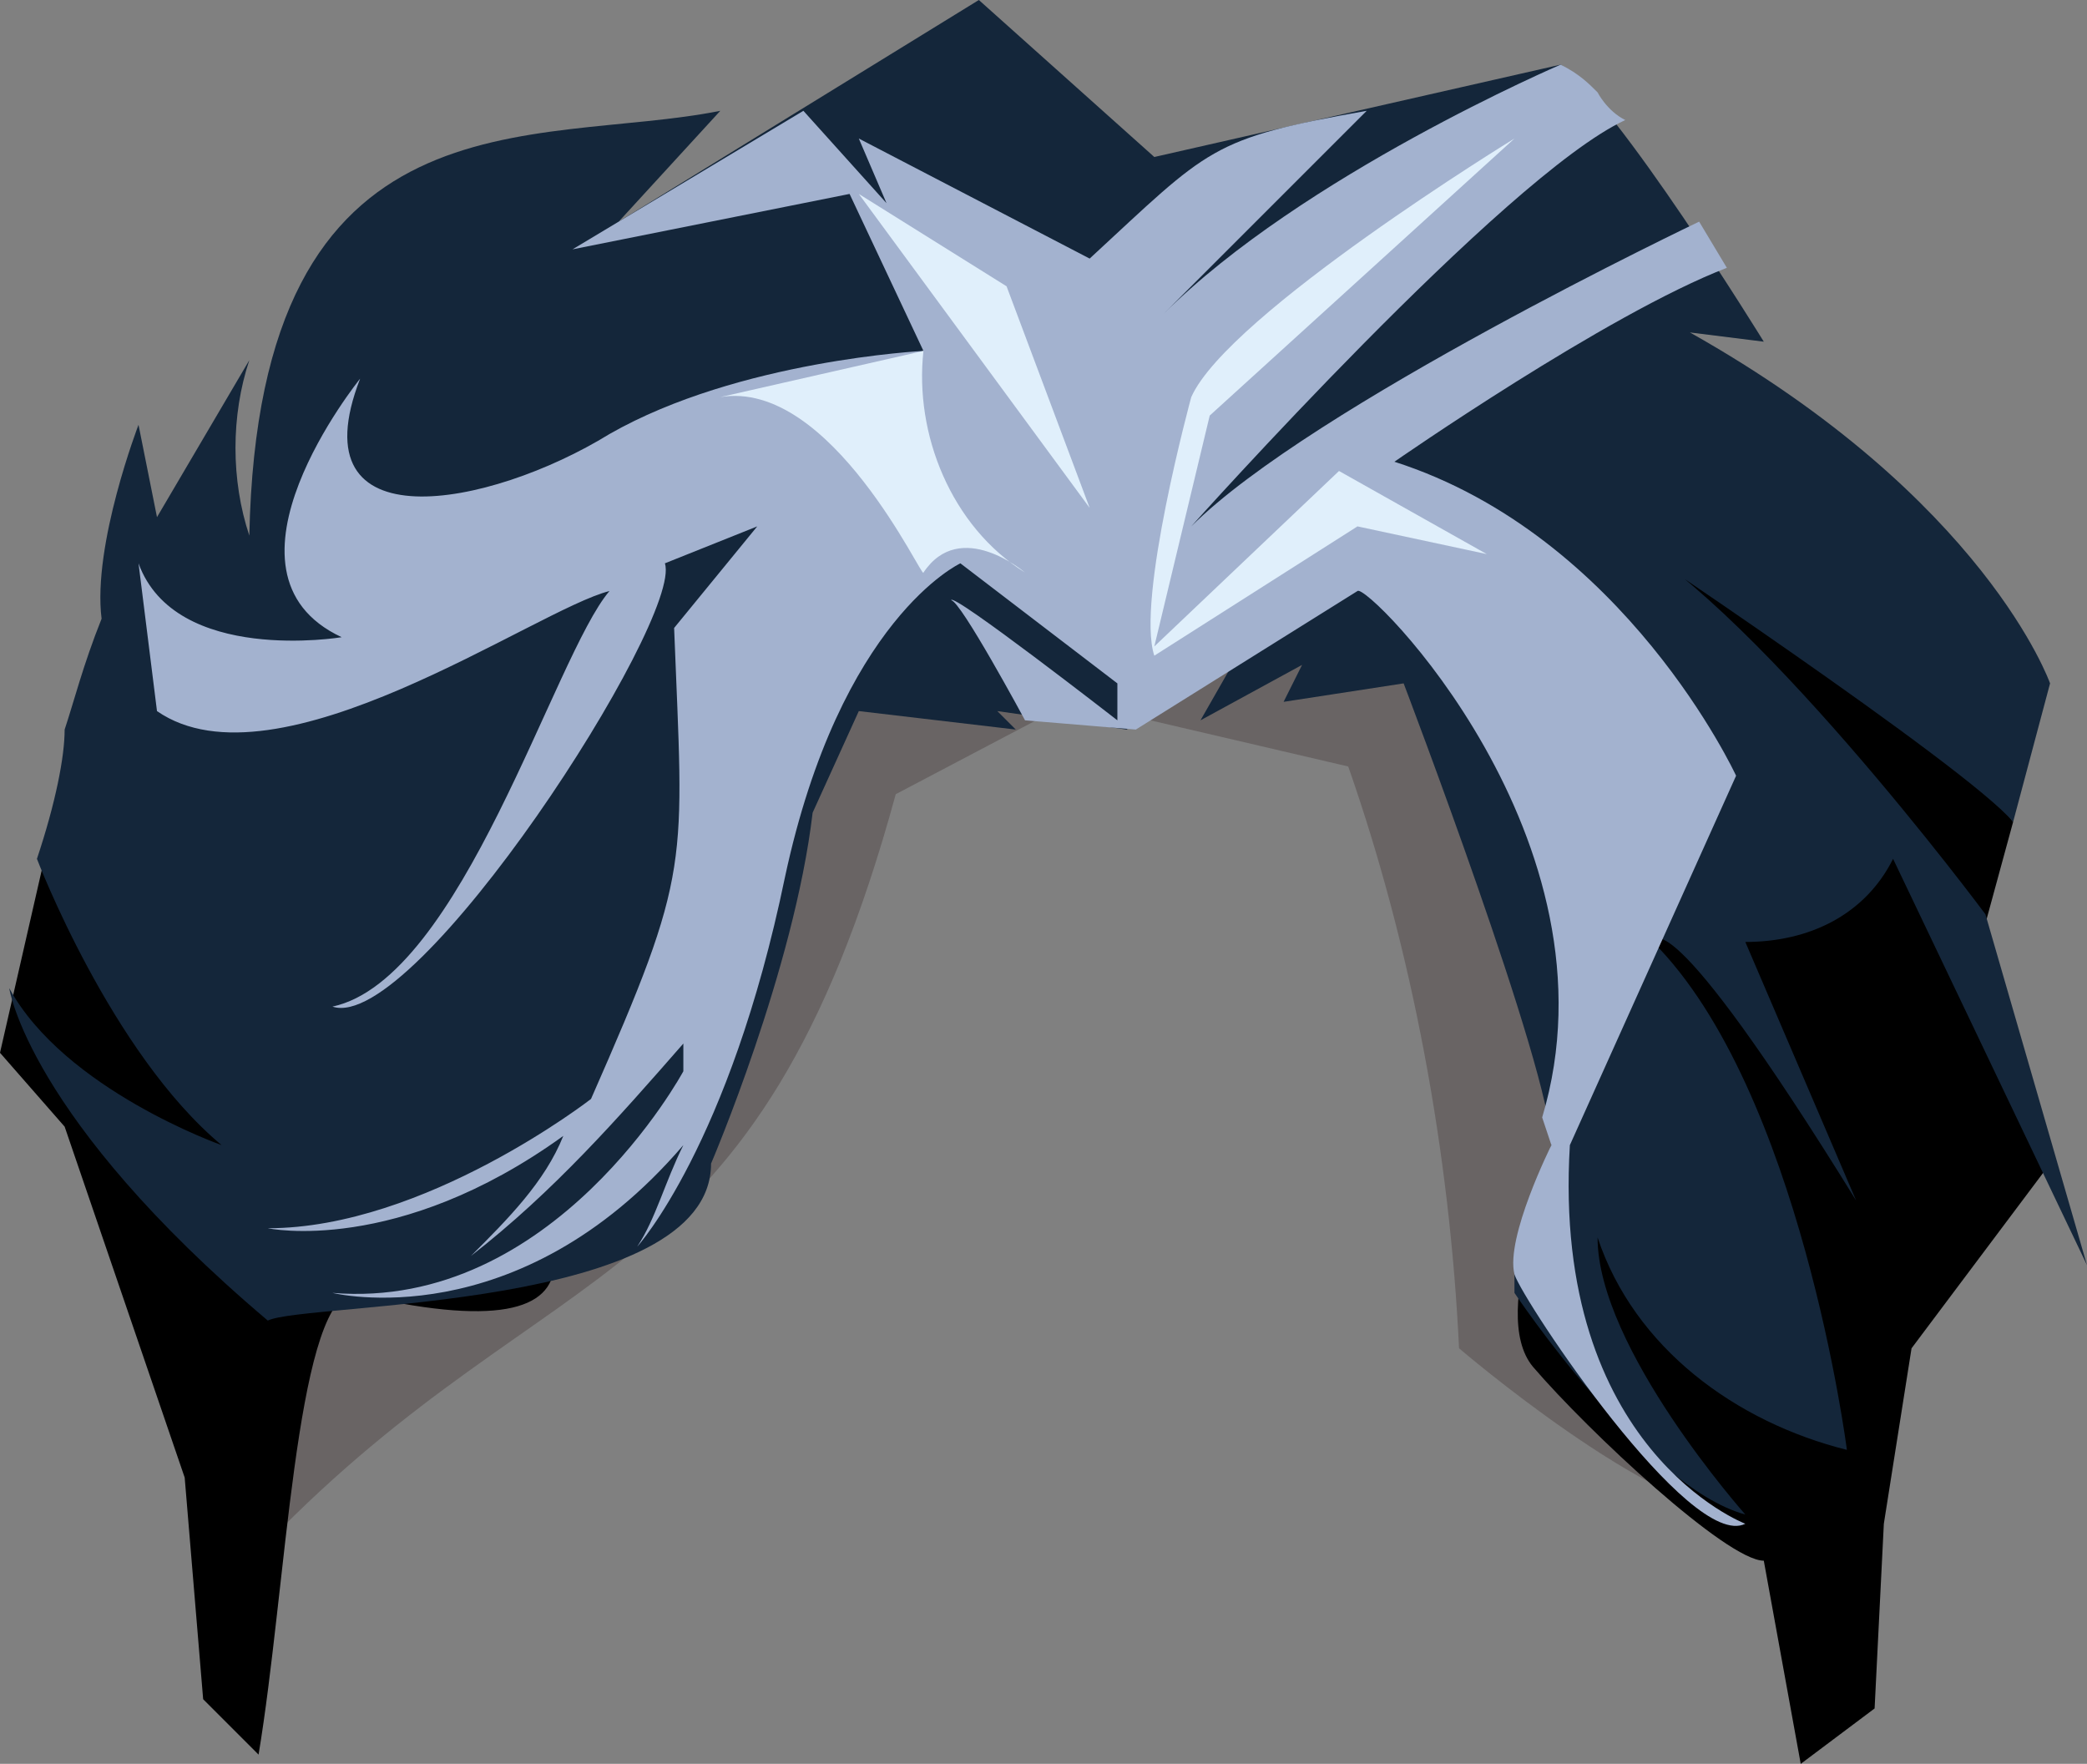 <?xml version="1.0" encoding="UTF-8" standalone="no"?>
<svg
   width="226"
   height="191"
   viewBox="0 0 226 191"
   version="1.1"
   id="svg24"
   sodipodi:docname="cb-layer-1223.svg"
   xmlns:inkscape="http://www.inkscape.org/namespaces/inkscape"
   xmlns:sodipodi="http://sodipodi.sourceforge.net/DTD/sodipodi-0.dtd"
   xmlns="http://www.w3.org/2000/svg"
   xmlns:svg="http://www.w3.org/2000/svg">
  <rect x="0" y="0" width="226" height="191" fill="#808080" stroke="none"/>
  <sodipodi:namedview
     id="namedview26"
     pagecolor="#ffffff"
     bordercolor="#666666"
     borderopacity="1.0"
     inkscape:pageshadow="2"
     inkscape:pageopacity="0.0"
     inkscape:pagecheckerboard="0" />
  <defs
     id="defs2" />
  <g
     id="id-100858">
    <g
       transform="translate(23,47)"
       fill="#2e1c1c"
       opacity="0.28"
       id="id-100859">
      <path
         d="M 6,120 C 37,88 59,94 74,39 l 19,-10 30,7 c 7,20 11,42 12,63 0,0 21,18 31,18 C 176,117 175,6 117,3 60,-1 -23,61 6,120 Z"
         id="id-100860" />
    </g>
    <g
       transform="translate(0,53)"
       fill="#000000"
       id="id-100861">
      <path
         d="m 195,138 8,-6 1,-20 3,-19 15,-20 -7,-26 3,-11 c -54,-75 -65,-18 -49,36 0,0 -8,17 -3,23 6,7 21,21 25,21 z"
         id="path6" />
      <path
         d="M 28,137 22,131 20,107 7,69 0,61 8,26 c 1,1 93,76 30,61 -6,2 -7,32 -10,50 z"
         id="path8" />
    </g>
    <g
       transform="translate(1)"
       fill="#14263a"
       id="id-100864">
      <path
         d="m 167,124 c -2,6 -3,10 -4,12 0,1 0,2 0,4 0,0 14,21 25,24 0,0 -16,-18 -16,-30 4,12 15,20 27,23 0,0 -5,-39 -21,-55 0,0 1,-6 22,28 l -12,-28 c 7,0 13,-3 16,-9 l 21,44 -11,-38 c 0,0 -26,-35 -41,-42 0,0 39,26 44,32 l 4,-15 c 0,0 -7,-20 -39,-38 l 8,1 C 190,37 174,11 168,7 L 124,17 105,0 66,24 77,12 C 57,16 27,9 26,58 24,52 24,45 26,39 L 16,56 14,46 c 0,0 -5,13 -4,21 -2,5 -3,9 -4,12 0,3 -1,8 -3,14 0,0 8,21 20,31 0,0 -17,-6 -23,-17 0,0 2,14 28,36 4,-2 48,-1 48,-17 0,0 9,-21 11,-38 l 5,-11 17,2 -2,-2 14,2 12,-8 -4,7 11,-6 -2,4 13,-2 c 0,0 16,42 16,50 z"
         id="path11" />
    </g>
    <g
       transform="translate(15,7)"
       id="id-100866">
      <path
         d="m 174,158 c 0,0 -21,-8 -19,-41 l 18,-40 c 0,0 -12,-26 -37,-34 0,0 23,-16 36,-21 l -3,-5 c 0,0 -42,20 -55,33 0,0 34,-38 47,-44 -2,-1 -3,-3 -3,-3 -1,-1 -2,-2 -4,-3 0,0 -28,12 -43,27 L 133,5 C 116,8 116,9 103,21 L 78,8 81,15 72,5 47,20 77,14 85,31 C 85,31 65,32 51,40 38,48 17,52 24,34 24,34 7,55 22,62 22,62 4,65 0,54 l 2,16 c 13,9 41,-11 49,-13 -6,7 -16,42 -30,45 9,3 38,-42 36,-48 l 10,-4 -9,11 c 1,26 2,26 -9,51 0,0 -18,14 -35,14 0,0 14,3 32,-10 -2,5 -6,9 -10,13 9,-7 16,-15 23,-23 v 3 c 0,0 -14,26 -38,24 0,0 20,5 38,-16 -2,4 -3,8 -5,11 0,0 10,-11 16,-40 6,-28 19,-34 19,-34 l 17,13 v 4 c 0,0 -18,-14 -18,-13 1,0 8,13 8,13 l 12,1 24,-15 c 1,-1 29,27 20,57 l 1,3 c 0,0 -5,10 -4,14 1,3 19,30 25,27 z"
         fill="#a3b2cf"
         id="path14" />
      <path
         d="m 149,8 c 0,0 -31,19 -35,28 0,0 -6,22 -4,28 l 22,-14 14,3 -16,-9 -20,19 6,-25 z"
         fill="#e0effb"
         id="path16" />
      <polygon
         points="103,48 78,14 94,24 "
         fill="#e0effb"
         id="polygon18" />
      <path
         d="m 63,36 22,-5 c -1,9 3,19 11,24 0,0 -7,-6 -11,0 0,1 -10,-21 -22,-19 z"
         fill="#e0effb"
         id="path20" />
    </g>
  </g>
</svg>
